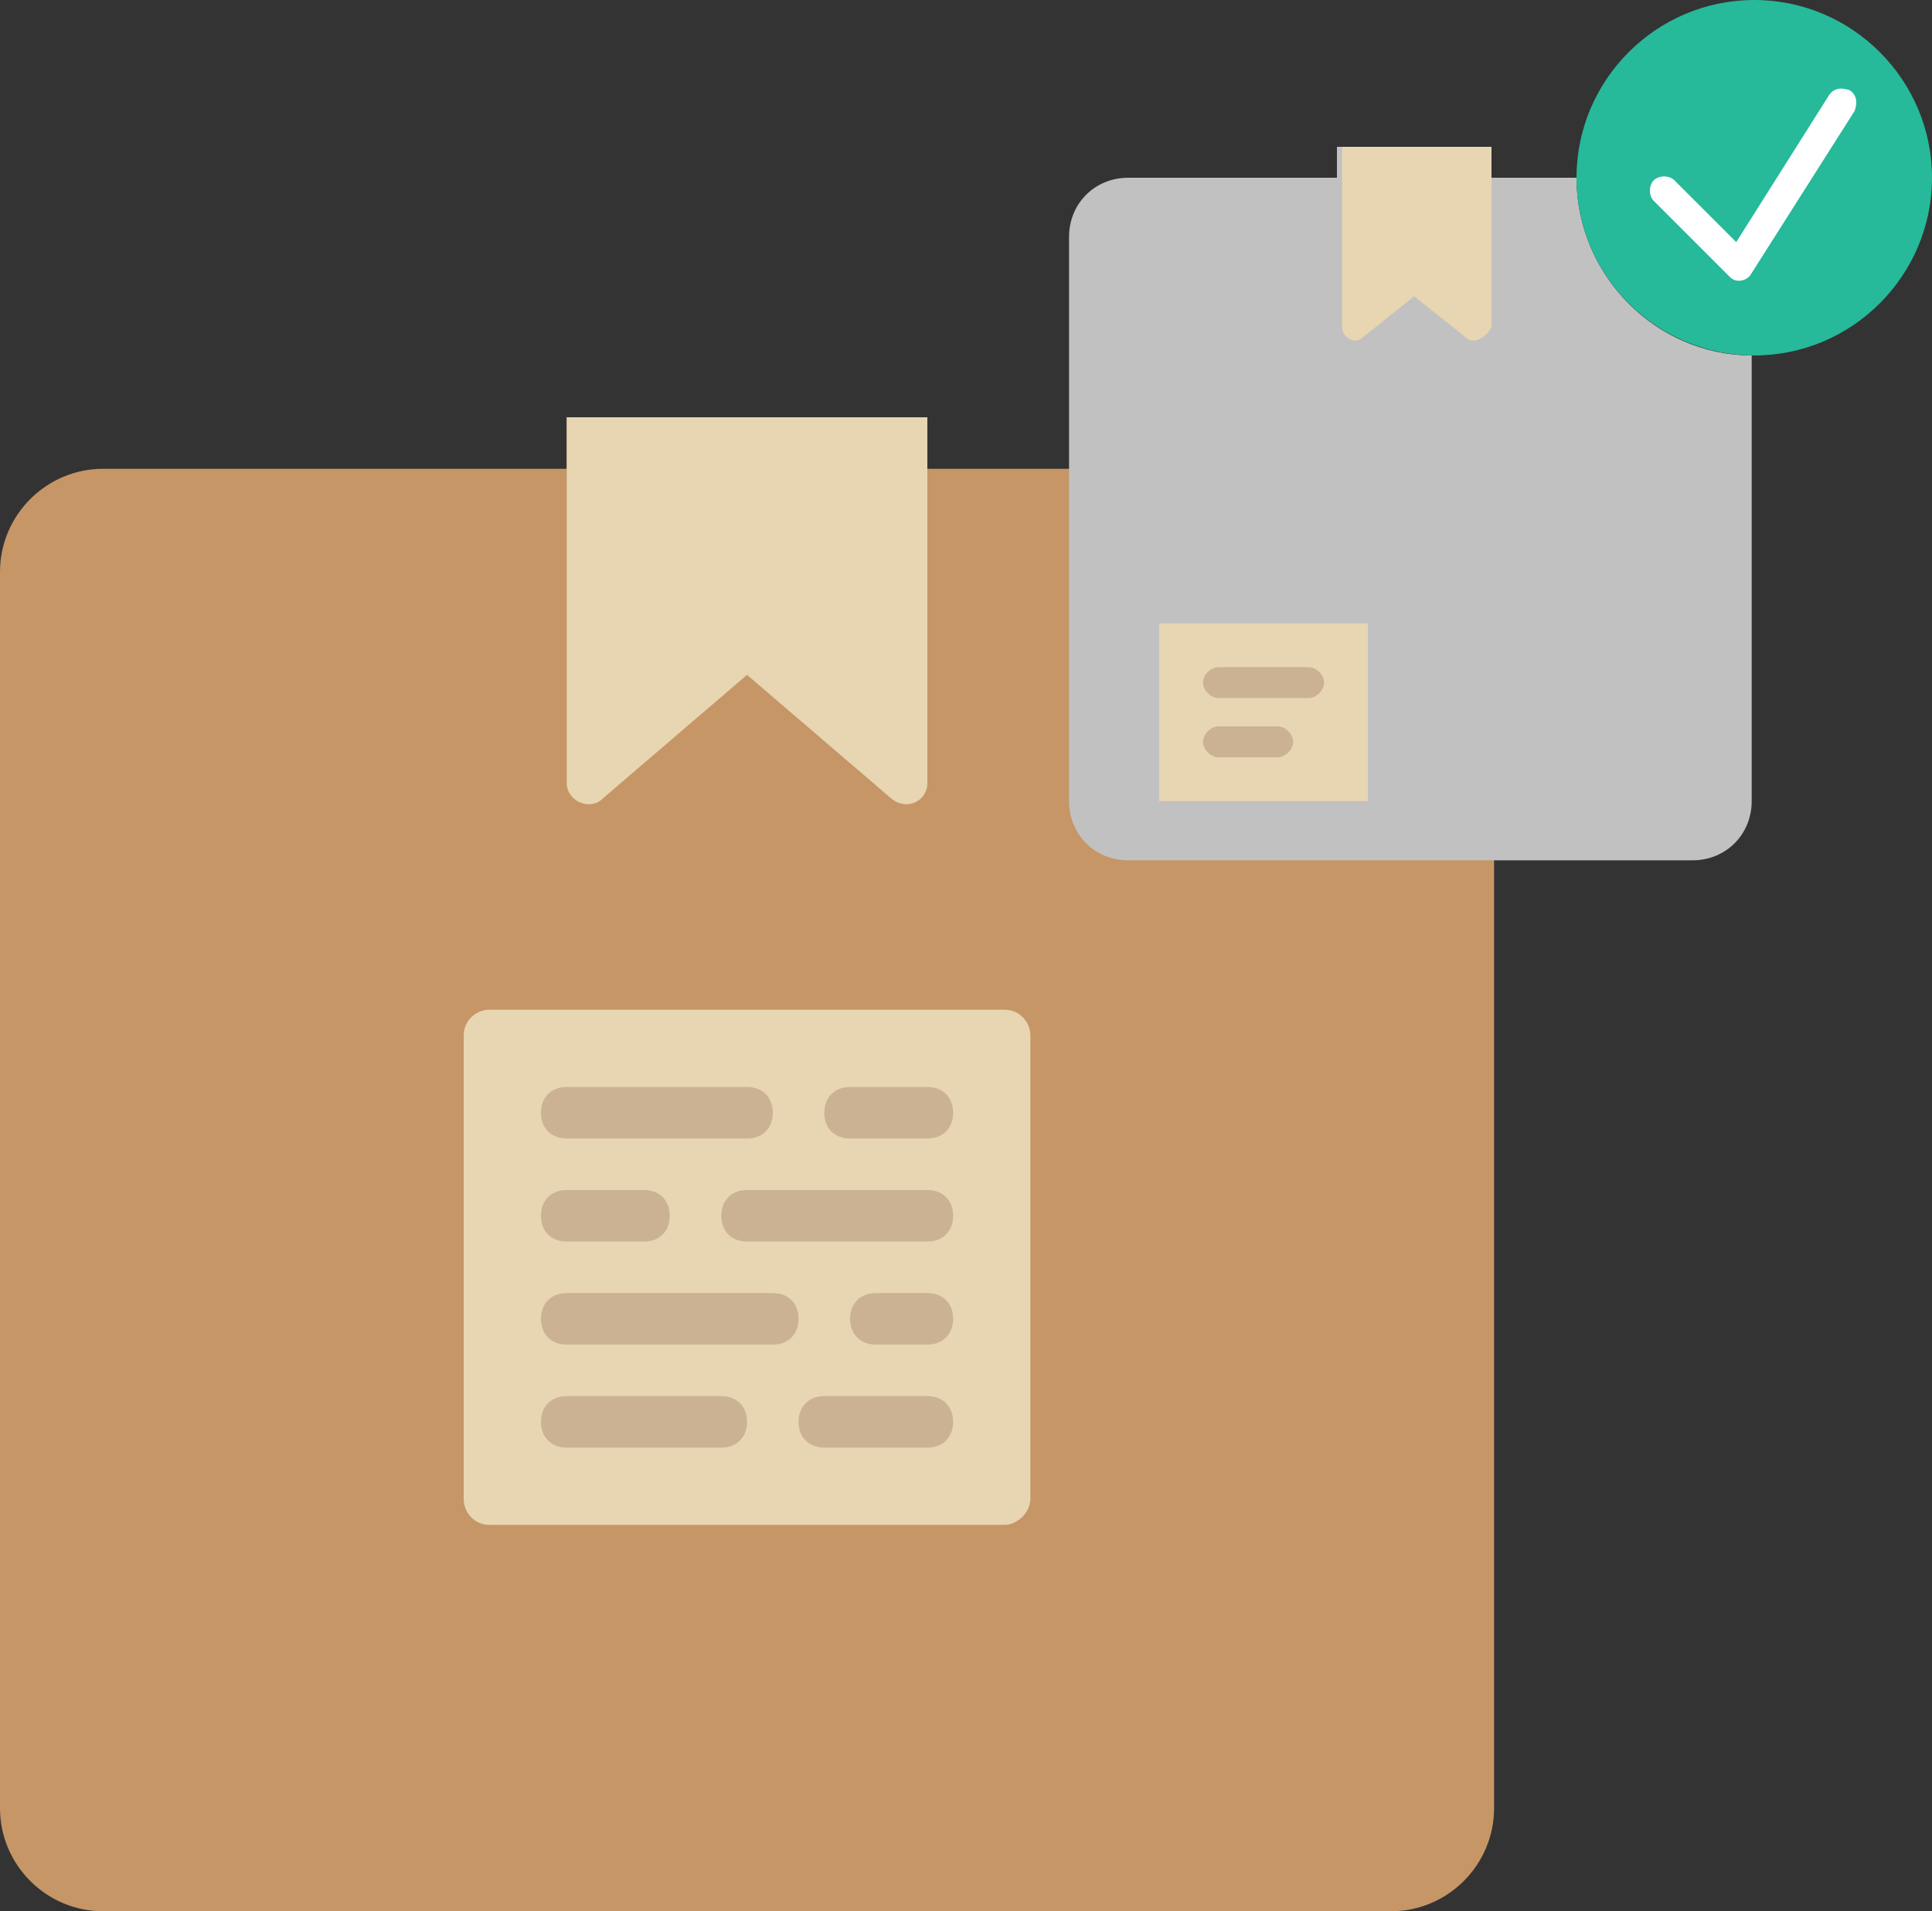 <?xml version="1.0" encoding="utf-8"?>
<!-- Generator: Adobe Illustrator 17.1.0, SVG Export Plug-In . SVG Version: 6.00 Build 0)  -->
<!DOCTYPE svg PUBLIC "-//W3C//DTD SVG 1.1//EN" "http://www.w3.org/Graphics/SVG/1.1/DTD/svg11.dtd">
<svg version="1.1" id="Layer_1" xmlns="http://www.w3.org/2000/svg" xmlns:xlink="http://www.w3.org/1999/xlink" x="0px" y="0px"
	 viewBox="0 -16.2 75 74.2" enable-background="new 0 -16.2 75 74.2" xml:space="preserve">
<rect x="0" y="-16.2" width="75" height="74.2" fill="#333333" stroke="none"/>
<title>3 -Box- (Flat)</title>
<g id="Page-2">
	<g id="Icons" transform="translate(-361, -381)">
		<g id="_x33_--Box--_x28_Flat_x29_" transform="translate(361, 381)">
			<path id="Fill-149" fill="#C69666" d="M36,2V0H22v2H4C1.8,2,0,3.8,0,6v48c0,2.2,1.8,4,4,4h50c2.2,0,4-1.8,4-4V6c0-2.2-1.8-4-4-4
				H36z"/>
			<path id="Fill-183" fill="#E8D5B2" d="M34.6,14.8L29,10l-5.6,4.8c-0.5,0.5-1.4,0.1-1.4-0.6V0h14v14.2
				C36,14.9,35.2,15.3,34.6,14.8"/>
			<path id="Fill-184" fill="#E8D5B2" d="M39,43H19c-0.6,0-1-0.5-1-1V24c0-0.6,0.5-1,1-1H39c0.6,0,1,0.5,1,1V42
				C40,42.5,39.5,43,39,43"/>
			<path id="Fill-185" fill="#CBB292" d="M29,28h-7c-0.6,0-1-0.4-1-1s0.4-1,1-1h7c0.6,0,1,0.4,1,1S29.6,28,29,28"/>
			<path id="Fill-186" fill="#CBB292" d="M36,28h-3c-0.6,0-1-0.4-1-1s0.4-1,1-1h3c0.6,0,1,0.4,1,1S36.6,28,36,28"/>
			<path id="Fill-187" fill="#CBB292" d="M25,32h-3c-0.6,0-1-0.4-1-1s0.4-1,1-1h3c0.6,0,1,0.4,1,1S25.6,32,25,32"/>
			<path id="Fill-188" fill="#CBB292" d="M36,32h-7c-0.6,0-1-0.4-1-1s0.4-1,1-1h7c0.6,0,1,0.4,1,1S36.6,32,36,32"/>
			<path id="Fill-189" fill="#CBB292" d="M30,36h-8c-0.6,0-1-0.4-1-1s0.4-1,1-1h8c0.6,0,1,0.4,1,1S30.6,36,30,36"/>
			<path id="Fill-190" fill="#CBB292" d="M36,36h-2c-0.6,0-1-0.4-1-1s0.4-1,1-1h2c0.6,0,1,0.4,1,1S36.6,36,36,36"/>
			<path id="Fill-191" fill="#CBB292" d="M28,40h-6c-0.6,0-1-0.4-1-1s0.4-1,1-1h6c0.6,0,1,0.4,1,1S28.6,40,28,40"/>
			<path id="Fill-192" fill="#CBB292" d="M36,40h-4c-0.6,0-1-0.4-1-1s0.4-1,1-1h4c0.6,0,1,0.4,1,1S36.6,40,36,40"/>
		</g>
	</g>
</g>
<g id="Page-1_1_">
	<g id="Icons_1_" transform="translate(-601, -501)">
		<g id="_x31_5--Success-Delivery--_x28_Flat_x29_" transform="translate(601, 501)">
			<path id="Fill-129" fill="#C1C1C1" d="M61.2-9.3h-3.5v-1.2h-5.8v1.2h-8.1c-1.3,0-2.3,1-2.3,2.3v21.9c0,1.3,1,2.3,2.3,2.3h21.9
				c1.3,0,2.3-1,2.3-2.3V-2.4C64.3-2.4,61.2-5.5,61.2-9.3"/>
			<path id="Fill-306" fill="#E8D5B2" d="M56.9-3.1l-2-1.6l-2,1.6c-0.3,0.3-0.8,0-0.8-0.4v-7h5.8v7C57.7-3.1,57.2-2.8,56.9-3.1"/>
			<path id="Fill-307" fill="#26B99A" d="M75-9.3c0-3.8-3.1-6.9-6.9-6.9s-6.9,3.1-6.9,6.9s3.1,6.9,6.9,6.9S75-5.5,75-9.3"/>
			<path id="Fill-308" fill="#FFFFFF" d="M67.5-5.3c-0.2,0-0.3-0.1-0.4-0.2l-2.9-2.9c-0.2-0.2-0.2-0.6,0-0.8c0.2-0.2,0.6-0.2,0.8,0
				l2.4,2.4l3.6-5.7c0.2-0.3,0.5-0.3,0.8-0.2c0.3,0.2,0.3,0.5,0.2,0.8l-4,6.3C67.9-5.4,67.7-5.3,67.5-5.3
				C67.5-5.3,67.5-5.3,67.5-5.3"/>
			<polygon id="Fill-309" fill="#E8D5B2" points="45,14.9 53.1,14.9 53.1,8 45,8 			"/>
			<path id="Fill-310" fill="#CBB292" d="M50.8,10.9h-3.5c-0.3,0-0.6-0.3-0.6-0.6c0-0.3,0.3-0.6,0.6-0.6h3.5c0.3,0,0.6,0.3,0.6,0.6
				C51.4,10.6,51.1,10.9,50.8,10.9"/>
			<path id="Fill-311" fill="#CBB292" d="M49.6,13.2h-2.3c-0.3,0-0.6-0.3-0.6-0.6S47,12,47.3,12h2.3c0.3,0,0.6,0.3,0.6,0.6
				S49.9,13.2,49.6,13.2"/>
		</g>
	</g>
</g>
</svg>
